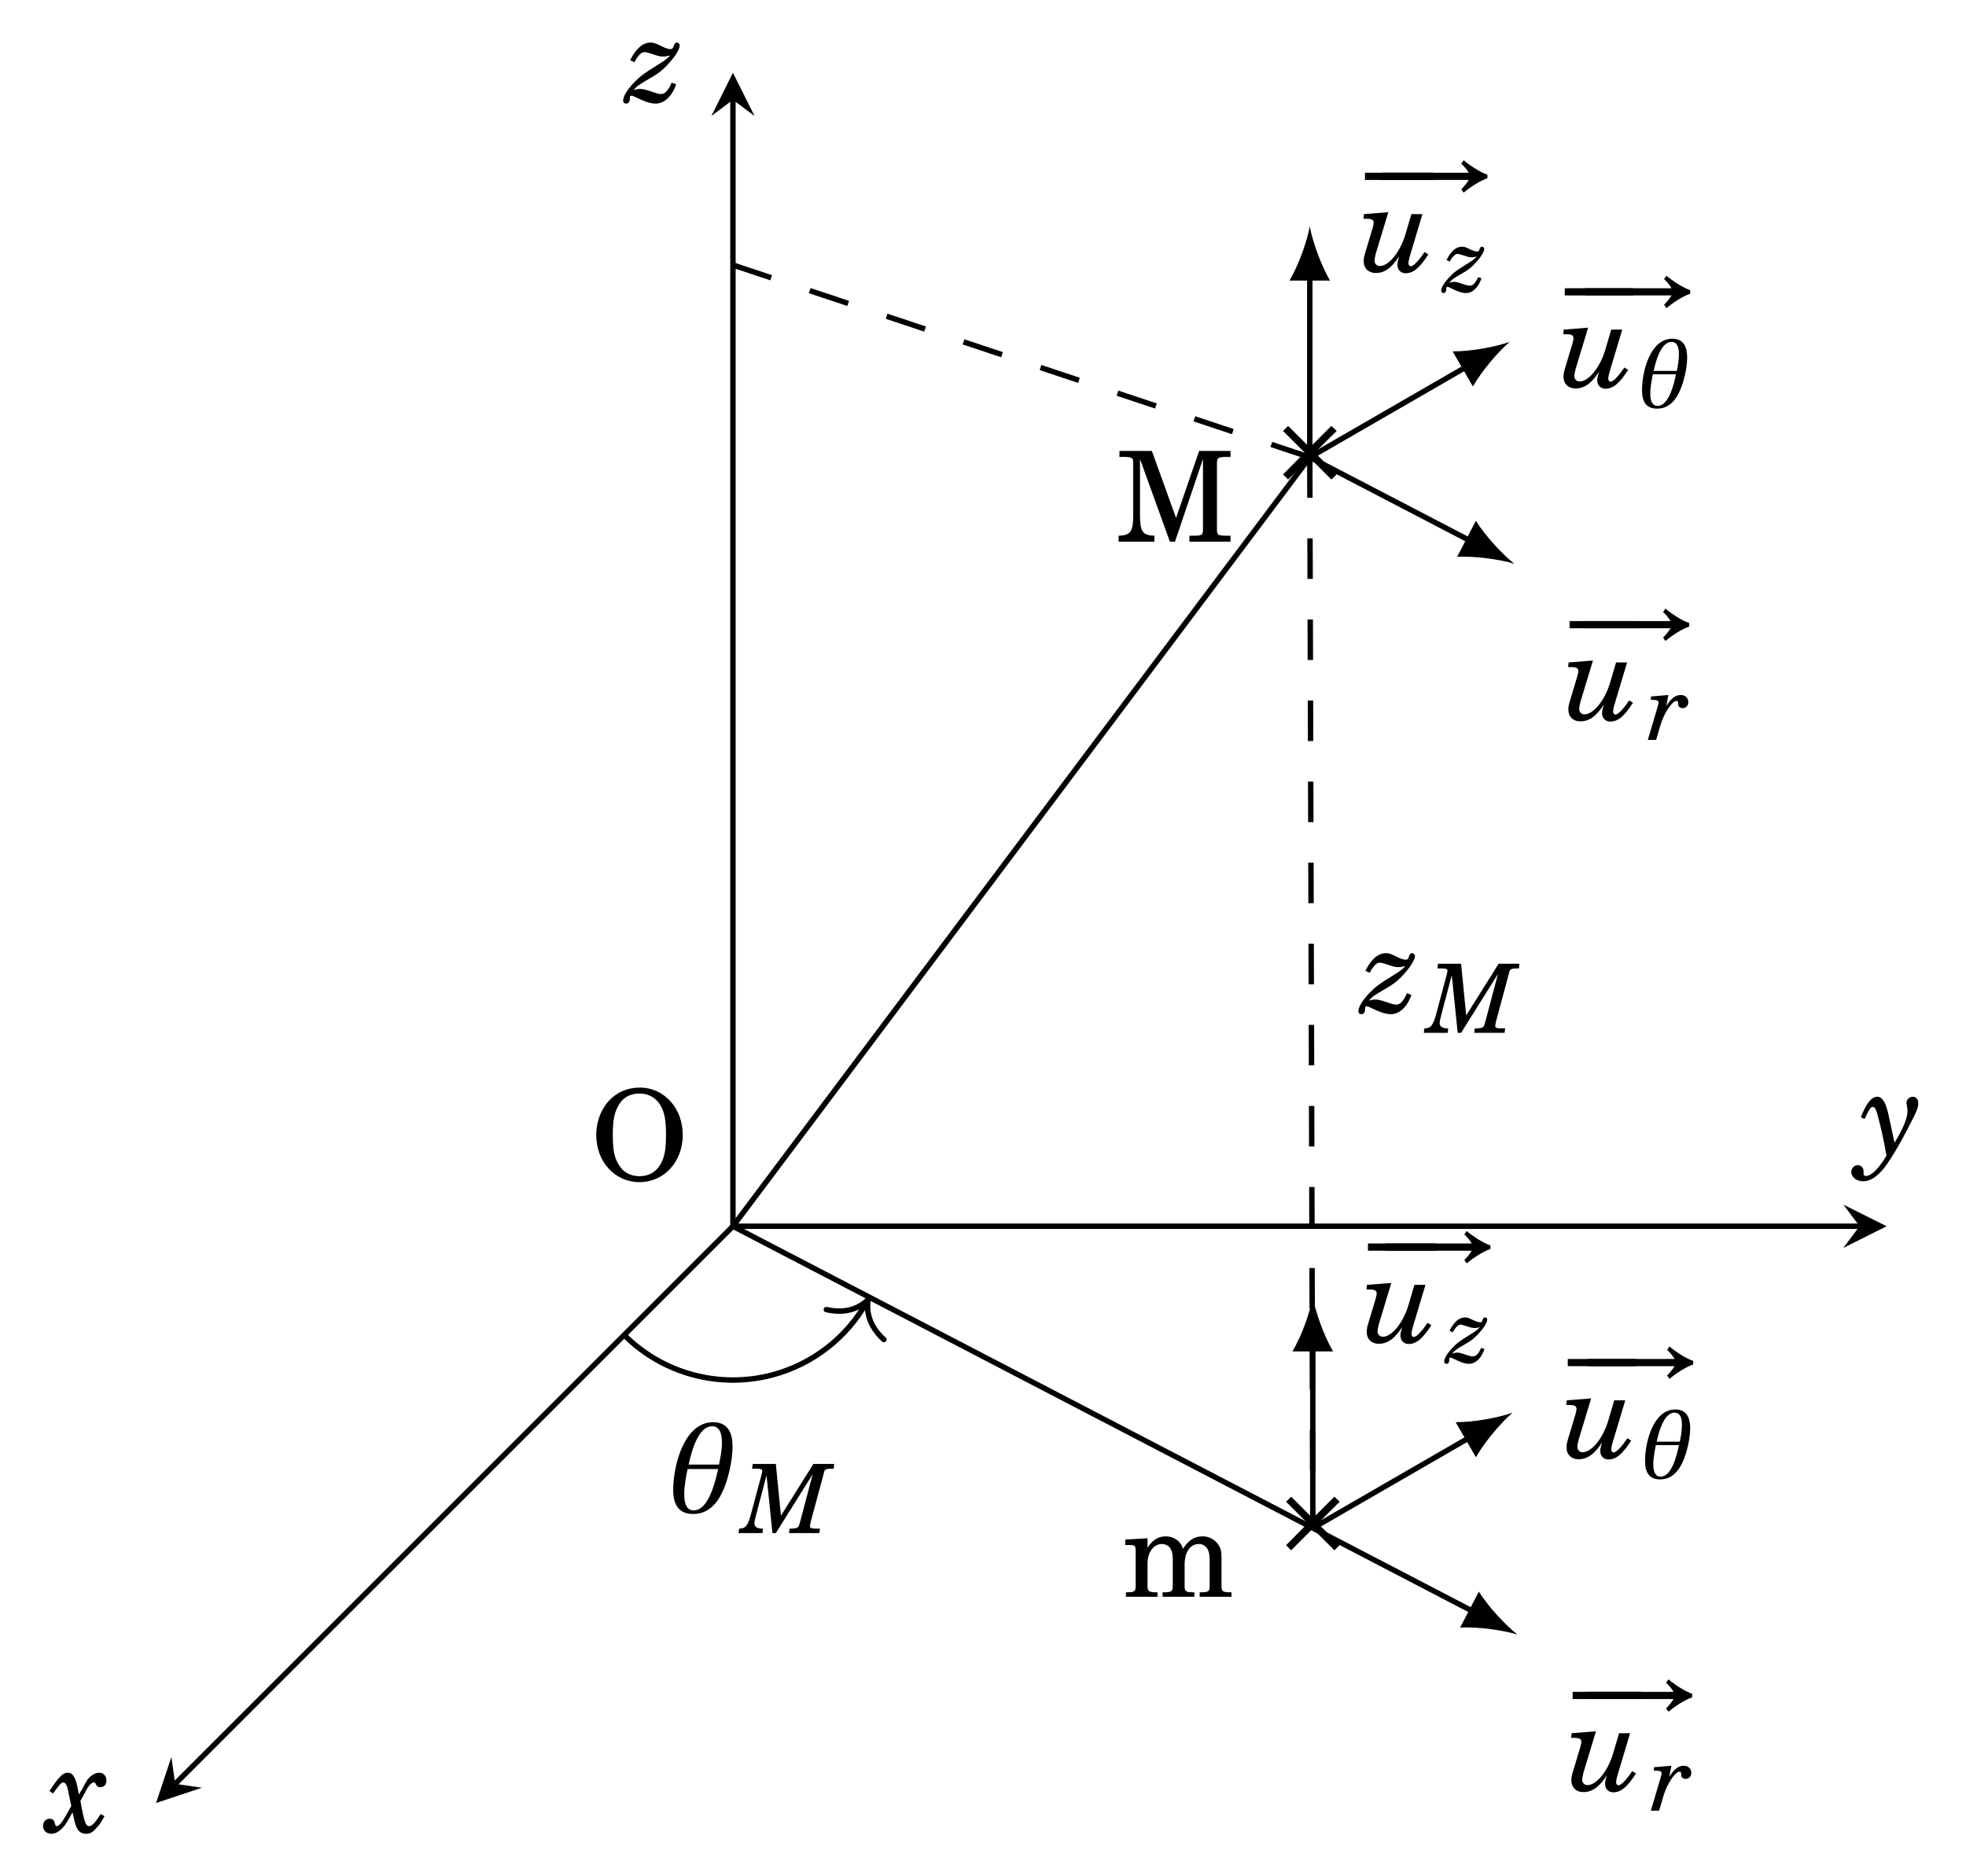 <?xml version="1.0" encoding="UTF-8"?>
<svg xmlns="http://www.w3.org/2000/svg" xmlns:xlink="http://www.w3.org/1999/xlink" width="144.918pt" height="138.293pt" viewBox="0 0 144.918 138.293" version="1.1">
<defs>
<g>
<symbol overflow="visible" id="glyph0-0">
<path style="stroke:none;" d=""/>
</symbol>
<symbol overflow="visible" id="glyph0-1">
<path style="stroke:none;" d="M 3.641 -6.828 C 2.812 -6.828 2.109 -6.562 1.547 -6.047 C 0.828 -5.391 0.422 -4.391 0.422 -3.328 C 0.422 -1.359 1.797 0.141 3.609 0.141 C 5.422 0.141 6.797 -1.359 6.797 -3.344 C 6.797 -5.312 5.422 -6.828 3.641 -6.828 Z M 3.625 -6.391 C 4.25 -6.391 4.766 -6.109 5.109 -5.594 C 5.453 -5.047 5.562 -4.469 5.562 -3.344 C 5.562 -2.219 5.453 -1.656 5.109 -1.094 C 4.766 -0.578 4.266 -0.297 3.609 -0.297 C 2.953 -0.297 2.438 -0.578 2.109 -1.094 C 1.75 -1.656 1.641 -2.219 1.641 -3.359 C 1.641 -4.469 1.766 -5.047 2.109 -5.594 C 2.453 -6.141 2.938 -6.391 3.625 -6.391 Z M 3.625 -6.391 "/>
</symbol>
<symbol overflow="visible" id="glyph0-2">
<path style="stroke:none;" d="M 1.859 -4.312 L 0.219 -4.219 L 0.219 -3.812 L 0.594 -3.812 C 0.938 -3.812 0.984 -3.75 0.984 -3.359 L 0.984 -0.781 C 0.984 -0.391 0.891 -0.328 0.297 -0.328 L 0.266 -0.328 L 0.266 0 L 2.594 0 L 2.594 -0.328 L 2.562 -0.328 C 1.969 -0.328 1.859 -0.391 1.859 -0.781 L 1.859 -2.453 C 1.859 -3.281 2.312 -3.891 2.922 -3.891 C 3.156 -3.891 3.422 -3.766 3.531 -3.578 C 3.656 -3.406 3.719 -3.141 3.719 -2.766 L 3.719 -0.766 C 3.719 -0.391 3.609 -0.328 3.016 -0.328 L 2.969 -0.328 L 2.969 0 L 5.312 0 L 5.312 -0.328 L 5.281 -0.328 C 4.688 -0.328 4.594 -0.391 4.594 -0.766 L 4.594 -2.375 C 4.594 -3.297 5 -3.891 5.656 -3.891 C 5.953 -3.891 6.203 -3.719 6.328 -3.422 C 6.406 -3.219 6.438 -3.016 6.438 -2.656 L 6.438 -0.766 C 6.438 -0.391 6.344 -0.328 5.734 -0.328 L 5.703 -0.328 L 5.703 0 L 8.047 0 L 8.047 -0.328 L 8 -0.328 C 7.406 -0.328 7.312 -0.391 7.312 -0.781 L 7.312 -2.844 C 7.312 -3.422 7.25 -3.609 7.016 -3.922 C 6.75 -4.266 6.359 -4.453 5.922 -4.453 C 5.312 -4.453 4.875 -4.172 4.469 -3.531 C 4.312 -4.094 3.812 -4.453 3.203 -4.453 C 2.641 -4.453 2.219 -4.188 1.859 -3.609 Z M 1.859 -4.312 "/>
</symbol>
<symbol overflow="visible" id="glyph0-3">
<path style="stroke:none;" d="M 2.656 -6.688 L 0.266 -6.688 L 0.266 -6.25 L 0.438 -6.25 C 1.188 -6.25 1.281 -6.203 1.281 -5.812 L 1.281 -2 C 1.281 -0.734 1.094 -0.469 0.203 -0.438 L 0.203 0 L 2.844 0 L 2.844 -0.438 C 1.969 -0.469 1.781 -0.734 1.781 -2 L 1.781 -6.094 L 3.984 0 L 4.359 0 L 6.422 -6.094 L 6.422 -0.875 C 6.422 -0.469 6.344 -0.438 5.594 -0.438 L 5.422 -0.438 L 5.422 0 L 8.453 0 L 8.453 -0.438 L 8.297 -0.438 C 7.547 -0.438 7.453 -0.469 7.453 -0.875 L 7.453 -5.812 C 7.453 -6.203 7.547 -6.25 8.297 -6.25 L 8.453 -6.25 L 8.453 -6.688 L 6.141 -6.688 L 4.438 -1.75 Z M 2.656 -6.688 "/>
</symbol>
<symbol overflow="visible" id="glyph1-0">
<path style="stroke:none;" d=""/>
</symbol>
<symbol overflow="visible" id="glyph1-1">
<path style="stroke:none;" d="M 1.703 -4.562 L 1.328 -4.188 L 2.922 -2.594 L 1.328 -0.984 L 1.703 -0.609 L 3.297 -2.203 L 4.891 -0.609 L 5.281 -0.984 L 3.672 -2.594 L 5.281 -4.188 L 4.891 -4.562 L 3.297 -2.969 Z M 1.703 -4.562 "/>
</symbol>
<symbol overflow="visible" id="glyph1-2">
<path style="stroke:none;" d="M 5.828 -2.328 L 5.828 -2.859 L 0.781 -2.859 L 0.781 -2.328 Z M 5.828 -2.328 "/>
</symbol>
<symbol overflow="visible" id="glyph1-3">
<path style="stroke:none;" d="M 8.422 -2.719 C 7.844 -2.906 7.031 -3.469 6.672 -3.781 L 6.5 -3.531 C 6.734 -3.312 6.969 -3.016 7.047 -2.859 L 0.656 -2.859 L 0.656 -2.328 L 7.047 -2.328 C 6.969 -2.188 6.734 -1.875 6.5 -1.641 L 6.672 -1.391 C 7.031 -1.703 7.844 -2.266 8.422 -2.453 Z M 8.422 -2.719 "/>
</symbol>
<symbol overflow="visible" id="glyph2-0">
<path style="stroke:none;" d=""/>
</symbol>
<symbol overflow="visible" id="glyph2-1">
<path style="stroke:none;" d="M 2.031 -2.922 C 1.828 -3.922 1.562 -4.359 1.172 -4.359 C 0.766 -4.359 0.344 -3.844 -0.031 -2.844 L 0.25 -2.719 C 0.594 -3.453 0.688 -3.609 0.859 -3.609 C 0.984 -3.609 1.109 -3.406 1.203 -3.016 C 1.484 -1.953 1.656 -1.172 1.859 -0.016 C 1.562 0.469 1.484 0.562 1.328 0.766 C 0.969 1.219 0.609 1.484 0.359 1.484 C 0.234 1.484 0.172 1.422 0.172 1.328 C 0.172 1.047 0.172 1.047 0.141 0.969 C 0.078 0.797 -0.078 0.688 -0.25 0.688 C -0.516 0.688 -0.734 0.906 -0.734 1.188 C -0.734 1.562 -0.359 1.875 0.125 1.875 C 0.656 1.875 1.156 1.562 1.703 0.875 C 2.141 0.312 2.875 -0.906 3.562 -2.266 C 4.094 -3.281 4.203 -3.562 4.203 -3.875 C 4.203 -4.156 4.047 -4.359 3.797 -4.359 C 3.547 -4.359 3.328 -4.141 3.328 -3.891 C 3.328 -3.844 3.344 -3.797 3.359 -3.734 C 3.406 -3.422 3.406 -3.391 3.406 -3.25 C 3.406 -2.781 3.047 -1.922 2.453 -0.969 Z M 2.031 -2.922 "/>
</symbol>
<symbol overflow="visible" id="glyph2-2">
<path style="stroke:none;" d="M 1.859 -1.438 L 2 -0.812 C 2.156 -0.125 2.406 0.141 2.859 0.141 C 3.203 0.141 3.359 0.031 3.797 -0.484 C 3.953 -0.688 3.984 -0.734 4.219 -1.156 L 3.938 -1.312 C 3.844 -1.172 3.812 -1.125 3.672 -0.922 C 3.406 -0.562 3.25 -0.422 3.078 -0.422 C 2.875 -0.422 2.781 -0.625 2.609 -1.391 L 2.438 -2.266 L 2.844 -3.016 C 3.062 -3.438 3.266 -3.641 3.422 -3.641 C 3.5 -3.641 3.547 -3.609 3.578 -3.516 C 3.672 -3.328 3.734 -3.297 3.906 -3.297 C 4.188 -3.297 4.359 -3.484 4.359 -3.797 C 4.359 -4.109 4.141 -4.359 3.844 -4.359 C 3.578 -4.359 3.312 -4.219 3.109 -4.016 C 2.922 -3.812 2.922 -3.812 2.609 -3.219 L 2.328 -2.75 L 2.234 -3.25 C 2.078 -4.047 1.875 -4.359 1.484 -4.359 C 1.281 -4.359 1.078 -4.234 0.859 -3.969 C 0.703 -3.812 0.578 -3.625 0.156 -3.016 L 0.422 -2.828 C 0.906 -3.5 1.031 -3.641 1.188 -3.641 C 1.25 -3.641 1.344 -3.578 1.375 -3.5 C 1.469 -3.359 1.469 -3.359 1.656 -2.438 L 1.766 -1.906 L 1.344 -1.156 C 1.078 -0.688 0.859 -0.422 0.703 -0.422 C 0.641 -0.422 0.578 -0.484 0.562 -0.609 C 0.516 -0.859 0.391 -0.969 0.172 -0.969 C -0.109 -0.969 -0.312 -0.75 -0.312 -0.438 C -0.312 -0.094 -0.062 0.141 0.312 0.141 C 0.75 0.141 1.188 -0.234 1.578 -0.938 Z M 1.859 -1.438 "/>
</symbol>
<symbol overflow="visible" id="glyph2-3">
<path style="stroke:none;" d="M 3.266 -1.406 C 3.016 -0.828 2.781 -0.562 2.469 -0.562 C 2.344 -0.562 2.109 -0.625 1.859 -0.719 C 1.281 -0.906 1.172 -0.938 0.922 -0.938 C 0.797 -0.938 0.688 -0.922 0.469 -0.859 C 0.672 -1.125 0.859 -1.25 1.578 -1.672 C 2.297 -2.078 2.672 -2.375 3.125 -2.906 C 3.562 -3.391 3.859 -3.906 3.859 -4.141 C 3.859 -4.266 3.766 -4.359 3.641 -4.359 C 3.547 -4.359 3.469 -4.281 3.422 -4.125 C 3.359 -3.922 3.312 -3.875 3.172 -3.875 C 3.016 -3.875 2.781 -3.953 2.516 -4.094 C 2.094 -4.297 1.938 -4.359 1.734 -4.359 C 1.141 -4.359 0.656 -3.938 0.203 -3.062 L 0.516 -2.906 C 0.797 -3.422 1.031 -3.656 1.266 -3.656 C 1.359 -3.656 1.578 -3.594 1.828 -3.516 C 2.328 -3.344 2.406 -3.328 2.672 -3.328 C 2.812 -3.328 2.922 -3.359 3.156 -3.406 C 2.922 -3.172 2.812 -3.078 2.469 -2.859 C 1.109 -2.016 0.891 -1.844 0.359 -1.266 C -0.062 -0.797 -0.312 -0.359 -0.312 -0.078 C -0.312 0.062 -0.219 0.141 -0.078 0.141 C 0.094 0.141 0.188 -0.016 0.188 -0.281 C 0.188 -0.438 0.203 -0.438 0.281 -0.438 C 0.391 -0.438 0.391 -0.438 0.984 -0.156 C 1.438 0.047 1.766 0.141 2.094 0.141 C 2.719 0.141 3.312 -0.422 3.594 -1.281 Z M 3.266 -1.406 "/>
</symbol>
<symbol overflow="visible" id="glyph2-4">
<path style="stroke:none;" d="M 4.719 -4.219 L 3.906 -4.219 L 3.469 -2.734 C 3.094 -1.453 2.25 -0.391 1.578 -0.391 C 1.359 -0.391 1.188 -0.562 1.188 -0.781 C 1.188 -0.906 1.219 -1.062 1.281 -1.312 L 2.203 -4.359 L 0.406 -4.219 L 0.375 -3.875 L 0.609 -3.875 C 0.984 -3.875 1.125 -3.797 1.125 -3.578 C 1.125 -3.5 1.094 -3.359 1.047 -3.188 L 0.672 -1.938 C 0.391 -1.016 0.391 -1.016 0.391 -0.719 C 0.391 -0.219 0.75 0.125 1.266 0.125 C 1.922 0.125 2.453 -0.25 3 -1.109 C 2.906 -0.781 2.875 -0.656 2.875 -0.469 C 2.875 -0.125 3.125 0.141 3.469 0.141 C 4.047 0.141 4.5 -0.234 5.156 -1.25 L 4.875 -1.422 C 4.422 -0.75 4.047 -0.375 3.859 -0.375 C 3.766 -0.375 3.688 -0.469 3.688 -0.594 C 3.688 -0.688 3.719 -0.875 3.797 -1.141 Z M 4.719 -4.219 "/>
</symbol>
<symbol overflow="visible" id="glyph3-0">
<path style="stroke:none;" d=""/>
</symbol>
<symbol overflow="visible" id="glyph3-1">
<path style="stroke:none;" d="M 1.578 -3.312 L 0.297 -3.203 L 0.281 -2.953 L 0.438 -2.953 C 0.719 -2.953 0.859 -2.891 0.859 -2.75 C 0.859 -2.703 0.812 -2.547 0.781 -2.422 L 0.062 0 L 0.672 0 L 1 -1.109 C 1.266 -2 1.859 -2.875 2.172 -2.875 C 2.266 -2.875 2.297 -2.828 2.297 -2.719 C 2.297 -2.562 2.297 -2.531 2.328 -2.5 C 2.391 -2.391 2.5 -2.344 2.641 -2.344 C 2.875 -2.344 3.047 -2.531 3.047 -2.797 C 3.047 -3.094 2.812 -3.312 2.5 -3.312 C 2.094 -3.312 1.797 -3.078 1.422 -2.5 Z M 1.578 -3.312 "/>
</symbol>
<symbol overflow="visible" id="glyph3-2">
<path style="stroke:none;" d="M 2.484 -1.062 C 2.297 -0.625 2.109 -0.438 1.875 -0.438 C 1.781 -0.438 1.609 -0.469 1.406 -0.547 C 0.984 -0.688 0.891 -0.719 0.703 -0.719 C 0.609 -0.719 0.516 -0.703 0.359 -0.641 C 0.516 -0.859 0.641 -0.953 1.203 -1.281 C 1.75 -1.578 2.031 -1.812 2.375 -2.203 C 2.719 -2.578 2.938 -2.969 2.938 -3.156 C 2.938 -3.234 2.875 -3.312 2.766 -3.312 C 2.688 -3.312 2.641 -3.25 2.594 -3.141 C 2.562 -2.984 2.516 -2.953 2.422 -2.953 C 2.297 -2.953 2.125 -3.016 1.906 -3.109 C 1.594 -3.266 1.469 -3.312 1.312 -3.312 C 0.859 -3.312 0.5 -3 0.156 -2.328 L 0.391 -2.219 C 0.609 -2.594 0.797 -2.781 0.969 -2.781 C 1.031 -2.781 1.203 -2.734 1.391 -2.672 C 1.781 -2.547 1.828 -2.531 2.031 -2.531 C 2.141 -2.531 2.219 -2.547 2.391 -2.594 C 2.219 -2.406 2.141 -2.344 1.875 -2.172 C 0.844 -1.531 0.672 -1.406 0.281 -0.969 C -0.047 -0.609 -0.234 -0.281 -0.234 -0.062 C -0.234 0.047 -0.172 0.109 -0.062 0.109 C 0.078 0.109 0.141 -0.016 0.141 -0.219 C 0.141 -0.328 0.156 -0.344 0.219 -0.344 C 0.297 -0.344 0.297 -0.344 0.75 -0.125 C 1.094 0.031 1.344 0.109 1.594 0.109 C 2.078 0.109 2.516 -0.312 2.734 -0.984 Z M 2.484 -1.062 "/>
</symbol>
<symbol overflow="visible" id="glyph3-3">
<path style="stroke:none;" d="M 2.562 -5.094 L 0.859 -5.094 L 0.812 -4.75 L 1 -4.75 C 1.453 -4.75 1.562 -4.719 1.562 -4.562 C 1.562 -4.516 1.531 -4.391 1.484 -4.219 L 0.766 -1.531 C 0.5 -0.531 0.359 -0.344 -0.141 -0.328 L -0.188 0 L 1.578 0 L 1.609 -0.328 C 1.188 -0.328 0.984 -0.453 0.984 -0.719 C 0.984 -0.875 1 -0.906 1.156 -1.531 L 1.875 -4.25 L 2.312 0 L 2.562 0 L 5.281 -4.344 L 4.359 -0.859 C 4.25 -0.484 4.25 -0.484 4.188 -0.438 C 4.109 -0.359 3.953 -0.328 3.594 -0.328 L 3.578 -0.328 L 3.531 0 L 5.766 0 L 5.812 -0.328 L 5.625 -0.328 C 5.172 -0.328 5.078 -0.359 5.078 -0.516 C 5.078 -0.578 5.109 -0.719 5.141 -0.859 L 6.047 -4.219 C 6.141 -4.609 6.141 -4.609 6.203 -4.656 C 6.281 -4.734 6.438 -4.75 6.797 -4.75 L 6.828 -4.75 L 6.859 -5.094 L 5.328 -5.094 L 2.938 -1.281 Z M 2.562 -5.094 "/>
</symbol>
<symbol overflow="visible" id="glyph4-0">
<path style="stroke:none;" d=""/>
</symbol>
<symbol overflow="visible" id="glyph4-1">
<path style="stroke:none;" d="M 3.406 -2.484 C 3.484 -2.875 3.547 -3.297 3.547 -3.672 C 3.547 -4.438 3.297 -5.062 2.453 -5.062 C 0.812 -5.062 0.219 -2.625 0.219 -1.266 C 0.219 -0.484 0.484 0.094 1.328 0.094 C 2.578 0.094 3.109 -1.172 3.406 -2.484 Z M 2.781 -2.688 L 1.078 -2.688 C 1.203 -3.266 1.578 -4.828 2.391 -4.828 C 2.828 -4.828 2.938 -4.406 2.938 -3.922 C 2.938 -3.469 2.844 -2.969 2.781 -2.688 Z M 2.719 -2.438 C 2.562 -1.641 2.172 -0.109 1.375 -0.109 C 0.953 -0.109 0.828 -0.516 0.828 -1.016 C 0.828 -1.484 0.938 -2.047 1.016 -2.438 Z M 2.719 -2.438 "/>
</symbol>
<symbol overflow="visible" id="glyph5-0">
<path style="stroke:none;" d=""/>
</symbol>
<symbol overflow="visible" id="glyph5-1">
<path style="stroke:none;" d="M 4.469 -3.266 C 4.578 -3.781 4.656 -4.344 4.656 -4.844 C 4.656 -5.844 4.344 -6.656 3.219 -6.656 C 1.078 -6.656 0.281 -3.453 0.281 -1.656 C 0.281 -0.641 0.641 0.109 1.75 0.109 C 3.391 0.109 4.094 -1.547 4.469 -3.266 Z M 3.656 -3.531 L 1.422 -3.531 C 1.578 -4.297 2.078 -6.359 3.141 -6.359 C 3.719 -6.359 3.875 -5.797 3.875 -5.156 C 3.875 -4.578 3.734 -3.906 3.656 -3.531 Z M 3.594 -3.203 C 3.359 -2.156 2.859 -0.156 1.797 -0.156 C 1.25 -0.156 1.094 -0.688 1.094 -1.344 C 1.094 -1.969 1.234 -2.703 1.344 -3.203 Z M 3.594 -3.203 "/>
</symbol>
</g>
</defs>
<g id="surface11">
<g style="fill:rgb(0%,0%,0%);fill-opacity:1;">
  <use xlink:href="#glyph0-1" x="43.53" y="87.013"/>
</g>
<g style="fill:rgb(0%,0%,0%);fill-opacity:1;">
  <use xlink:href="#glyph1-1" x="93.47" y="114.905"/>
</g>
<g style="fill:rgb(0%,0%,0%);fill-opacity:1;">
  <use xlink:href="#glyph0-2" x="82.728" y="117.723"/>
</g>
<g style="fill:rgb(0%,0%,0%);fill-opacity:1;">
  <use xlink:href="#glyph1-1" x="93.248" y="35.962"/>
</g>
<g style="fill:rgb(0%,0%,0%);fill-opacity:1;">
  <use xlink:href="#glyph0-3" x="82.251" y="39.935"/>
</g>
<path style="fill:none;stroke-width:0.399;stroke-linecap:butt;stroke-linejoin:miter;stroke:rgb(0%,0%,0%);stroke-opacity:1;stroke-miterlimit:10;" d="M 0.001 -0 L 83.048 -0 " transform="matrix(1,0,0,-1,54.026,90.406)"/>
<path style=" stroke:none;fill-rule:nonzero;fill:rgb(0%,0%,0%);fill-opacity:1;" d="M 139.066 90.406 L 135.879 88.812 L 137.074 90.406 L 135.879 92 "/>
<g style="fill:rgb(0%,0%,0%);fill-opacity:1;">
  <use xlink:href="#glyph2-1" x="137.197" y="85.216"/>
</g>
<path style="fill:none;stroke-width:0.399;stroke-linecap:butt;stroke-linejoin:miter;stroke:rgb(0%,0%,0%);stroke-opacity:1;stroke-miterlimit:10;" d="M 0.001 -0 L -41.112 -41.11 " transform="matrix(1,0,0,-1,54.026,90.406)"/>
<path style=" stroke:none;fill-rule:nonzero;fill:rgb(0%,0%,0%);fill-opacity:1;" d="M 11.504 132.926 L 14.887 131.801 L 12.914 131.516 L 12.633 129.543 "/>
<g style="fill:rgb(0%,0%,0%);fill-opacity:1;">
  <use xlink:href="#glyph2-2" x="3.487" y="135.055"/>
</g>
<path style="fill:none;stroke-width:0.399;stroke-linecap:butt;stroke-linejoin:miter;stroke:rgb(0%,0%,0%);stroke-opacity:1;stroke-miterlimit:10;" d="M 0.001 -0 L 0.001 83.047 " transform="matrix(1,0,0,-1,54.026,90.406)"/>
<path style=" stroke:none;fill-rule:nonzero;fill:rgb(0%,0%,0%);fill-opacity:1;" d="M 54.027 5.367 L 52.434 8.555 L 54.027 7.359 L 55.621 8.555 "/>
<g style="fill:rgb(0%,0%,0%);fill-opacity:1;">
  <use xlink:href="#glyph2-3" x="46.245" y="7.496"/>
</g>
<path style="fill:none;stroke-width:0.399;stroke-linecap:butt;stroke-linejoin:miter;stroke:rgb(0%,0%,0%);stroke-opacity:1;stroke-miterlimit:10;" d="M 0.001 -0 L 42.744 -22.25 " transform="matrix(1,0,0,-1,54.026,90.406)"/>
<path style="fill:none;stroke-width:0.399;stroke-linecap:butt;stroke-linejoin:miter;stroke:rgb(0%,0%,0%);stroke-opacity:1;stroke-miterlimit:10;" d="M 42.744 -22.25 L 54.646 -28.446 " transform="matrix(1,0,0,-1,54.026,90.406)"/>
<path style=" stroke:none;fill-rule:nonzero;fill:rgb(0%,0%,0%);fill-opacity:1;" d="M 111.855 120.508 C 111.004 119.84 109.746 118.512 109.008 117.344 L 107.629 119.992 C 109.012 119.926 110.82 120.195 111.855 120.508 "/>
<g style="fill:rgb(0%,0%,0%);fill-opacity:1;">
  <use xlink:href="#glyph1-2" x="115.14" y="127.591"/>
</g>
<g style="fill:rgb(0%,0%,0%);fill-opacity:1;">
  <use xlink:href="#glyph1-3" x="116.313" y="127.591"/>
</g>
<g style="fill:rgb(0%,0%,0%);fill-opacity:1;">
  <use xlink:href="#glyph2-4" x="115.439" y="132"/>
</g>
<g style="fill:rgb(0%,0%,0%);fill-opacity:1;">
  <use xlink:href="#glyph3-1" x="121.624" y="133.494"/>
</g>
<path style="fill:none;stroke-width:0.399;stroke-linecap:butt;stroke-linejoin:miter;stroke:rgb(0%,0%,0%);stroke-opacity:1;stroke-miterlimit:10;" d="M 42.744 -22.25 L 54.365 -15.539 " transform="matrix(1,0,0,-1,54.026,90.406)"/>
<path style=" stroke:none;fill-rule:nonzero;fill:rgb(0%,0%,0%);fill-opacity:1;" d="M 111.496 104.152 C 110.477 104.512 108.684 104.855 107.301 104.852 L 108.793 107.438 C 109.48 106.238 110.676 104.855 111.496 104.152 "/>
<g style="fill:rgb(0%,0%,0%);fill-opacity:1;">
  <use xlink:href="#glyph1-2" x="114.784" y="103.051"/>
</g>
<g style="fill:rgb(0%,0%,0%);fill-opacity:1;">
  <use xlink:href="#glyph1-3" x="116.388" y="103.051"/>
</g>
<g style="fill:rgb(0%,0%,0%);fill-opacity:1;">
  <use xlink:href="#glyph2-4" x="115.083" y="107.459"/>
</g>
<g style="fill:rgb(0%,0%,0%);fill-opacity:1;">
  <use xlink:href="#glyph4-1" x="121.04" y="108.976"/>
</g>
<path style="fill:none;stroke-width:0.399;stroke-linecap:butt;stroke-linejoin:miter;stroke:rgb(0%,0%,0%);stroke-opacity:1;stroke-miterlimit:10;" d="M 42.744 -22.25 L 42.744 -8.828 " transform="matrix(1,0,0,-1,54.026,90.406)"/>
<path style=" stroke:none;fill-rule:nonzero;fill:rgb(0%,0%,0%);fill-opacity:1;" d="M 96.77 95.648 C 96.57 96.711 95.973 98.438 95.273 99.633 L 98.262 99.633 C 97.566 98.438 96.969 96.711 96.77 95.648 "/>
<g style="fill:rgb(0%,0%,0%);fill-opacity:1;">
  <use xlink:href="#glyph1-2" x="100.055" y="94.537"/>
</g>
<g style="fill:rgb(0%,0%,0%);fill-opacity:1;">
  <use xlink:href="#glyph1-3" x="101.439" y="94.537"/>
</g>
<g style="fill:rgb(0%,0%,0%);fill-opacity:1;">
  <use xlink:href="#glyph2-4" x="100.354" y="98.946"/>
</g>
<g style="fill:rgb(0%,0%,0%);fill-opacity:1;">
  <use xlink:href="#glyph3-2" x="106.69" y="100.44"/>
</g>
<path style="fill:none;stroke-width:0.399;stroke-linecap:butt;stroke-linejoin:miter;stroke:rgb(0%,0%,0%);stroke-opacity:1;stroke-miterlimit:10;" d="M 0.001 -0 L 42.521 56.695 " transform="matrix(1,0,0,-1,54.026,90.406)"/>
<path style="fill:none;stroke-width:0.399;stroke-linecap:butt;stroke-linejoin:miter;stroke:rgb(0%,0%,0%);stroke-opacity:1;stroke-miterlimit:10;" d="M 42.521 56.695 L 54.423 50.496 " transform="matrix(1,0,0,-1,54.026,90.406)"/>
<path style=" stroke:none;fill-rule:nonzero;fill:rgb(0%,0%,0%);fill-opacity:1;" d="M 111.633 41.566 C 110.781 40.898 109.527 39.57 108.789 38.398 L 107.406 41.051 C 108.789 40.984 110.598 41.25 111.633 41.566 "/>
<g style="fill:rgb(0%,0%,0%);fill-opacity:1;">
  <use xlink:href="#glyph1-2" x="114.918" y="48.649"/>
</g>
<g style="fill:rgb(0%,0%,0%);fill-opacity:1;">
  <use xlink:href="#glyph1-3" x="116.091" y="48.649"/>
</g>
<g style="fill:rgb(0%,0%,0%);fill-opacity:1;">
  <use xlink:href="#glyph2-4" x="115.217" y="53.058"/>
</g>
<g style="fill:rgb(0%,0%,0%);fill-opacity:1;">
  <use xlink:href="#glyph3-1" x="121.402" y="54.552"/>
</g>
<path style="fill:none;stroke-width:0.399;stroke-linecap:butt;stroke-linejoin:miter;stroke:rgb(0%,0%,0%);stroke-opacity:1;stroke-miterlimit:10;" d="M 42.521 56.695 L 54.142 63.406 " transform="matrix(1,0,0,-1,54.026,90.406)"/>
<path style=" stroke:none;fill-rule:nonzero;fill:rgb(0%,0%,0%);fill-opacity:1;" d="M 111.277 25.207 C 110.254 25.566 108.461 25.914 107.078 25.906 L 108.57 28.496 C 109.258 27.293 110.453 25.914 111.277 25.207 "/>
<g style="fill:rgb(0%,0%,0%);fill-opacity:1;">
  <use xlink:href="#glyph1-2" x="114.562" y="24.109"/>
</g>
<g style="fill:rgb(0%,0%,0%);fill-opacity:1;">
  <use xlink:href="#glyph1-3" x="116.166" y="24.109"/>
</g>
<g style="fill:rgb(0%,0%,0%);fill-opacity:1;">
  <use xlink:href="#glyph2-4" x="114.861" y="28.517"/>
</g>
<g style="fill:rgb(0%,0%,0%);fill-opacity:1;">
  <use xlink:href="#glyph4-1" x="120.818" y="30.034"/>
</g>
<path style="fill:none;stroke-width:0.399;stroke-linecap:butt;stroke-linejoin:miter;stroke:rgb(0%,0%,0%);stroke-opacity:1;stroke-miterlimit:10;" d="M 42.521 56.695 L 42.521 70.117 " transform="matrix(1,0,0,-1,54.026,90.406)"/>
<path style=" stroke:none;fill-rule:nonzero;fill:rgb(0%,0%,0%);fill-opacity:1;" d="M 96.547 16.703 C 96.348 17.766 95.75 19.492 95.051 20.688 L 98.039 20.688 C 97.344 19.492 96.746 17.766 96.547 16.703 "/>
<g style="fill:rgb(0%,0%,0%);fill-opacity:1;">
  <use xlink:href="#glyph1-2" x="99.833" y="15.595"/>
</g>
<g style="fill:rgb(0%,0%,0%);fill-opacity:1;">
  <use xlink:href="#glyph1-3" x="101.217" y="15.595"/>
</g>
<g style="fill:rgb(0%,0%,0%);fill-opacity:1;">
  <use xlink:href="#glyph2-4" x="100.132" y="20.004"/>
</g>
<g style="fill:rgb(0%,0%,0%);fill-opacity:1;">
  <use xlink:href="#glyph3-2" x="106.468" y="21.498"/>
</g>
<path style="fill:none;stroke-width:0.399;stroke-linecap:butt;stroke-linejoin:miter;stroke:rgb(0%,0%,0%);stroke-opacity:1;stroke-dasharray:2.989,2.989;stroke-miterlimit:10;" d="M 42.521 56.695 L 0.001 70.867 " transform="matrix(1,0,0,-1,54.026,90.406)"/>
<path style="fill:none;stroke-width:0.399;stroke-linecap:butt;stroke-linejoin:miter;stroke:rgb(0%,0%,0%);stroke-opacity:1;stroke-dasharray:2.989,2.989;stroke-miterlimit:10;" d="M 42.521 56.695 L 42.744 -22.25 " transform="matrix(1,0,0,-1,54.026,90.406)"/>
<g style="fill:rgb(0%,0%,0%);fill-opacity:1;">
  <use xlink:href="#glyph2-3" x="100.442" y="74.63"/>
</g>
<g style="fill:rgb(0%,0%,0%);fill-opacity:1;">
  <use xlink:href="#glyph3-3" x="105.138" y="76.147"/>
</g>
<path style="fill:none;stroke-width:0.399;stroke-linecap:butt;stroke-linejoin:miter;stroke:rgb(0%,0%,0%);stroke-opacity:1;stroke-miterlimit:10;" d="M -8.018 -8.016 C -5.155 -10.883 -0.979 -12 2.935 -10.953 C 5.876 -10.164 8.372 -8.227 9.865 -5.586 " transform="matrix(1,0,0,-1,54.026,90.406)"/>
<path style="fill:none;stroke-width:0.399;stroke-linecap:round;stroke-linejoin:round;stroke:rgb(0%,0%,0%);stroke-opacity:1;stroke-miterlimit:10;" d="M -2.071 2.391 C -1.695 0.957 -0.848 0.279 0.002 -0 C -0.848 -0.28 -1.693 -0.958 -2.073 -2.393 " transform="matrix(0.462,-0.887,-0.887,-0.462,63.991,95.818)"/>
<g style="fill:rgb(0%,0%,0%);fill-opacity:1;">
  <use xlink:href="#glyph5-1" x="49.342" y="111.51"/>
</g>
<g style="fill:rgb(0%,0%,0%);fill-opacity:1;">
  <use xlink:href="#glyph3-3" x="54.627" y="113.027"/>
</g>
</g>
</svg>
